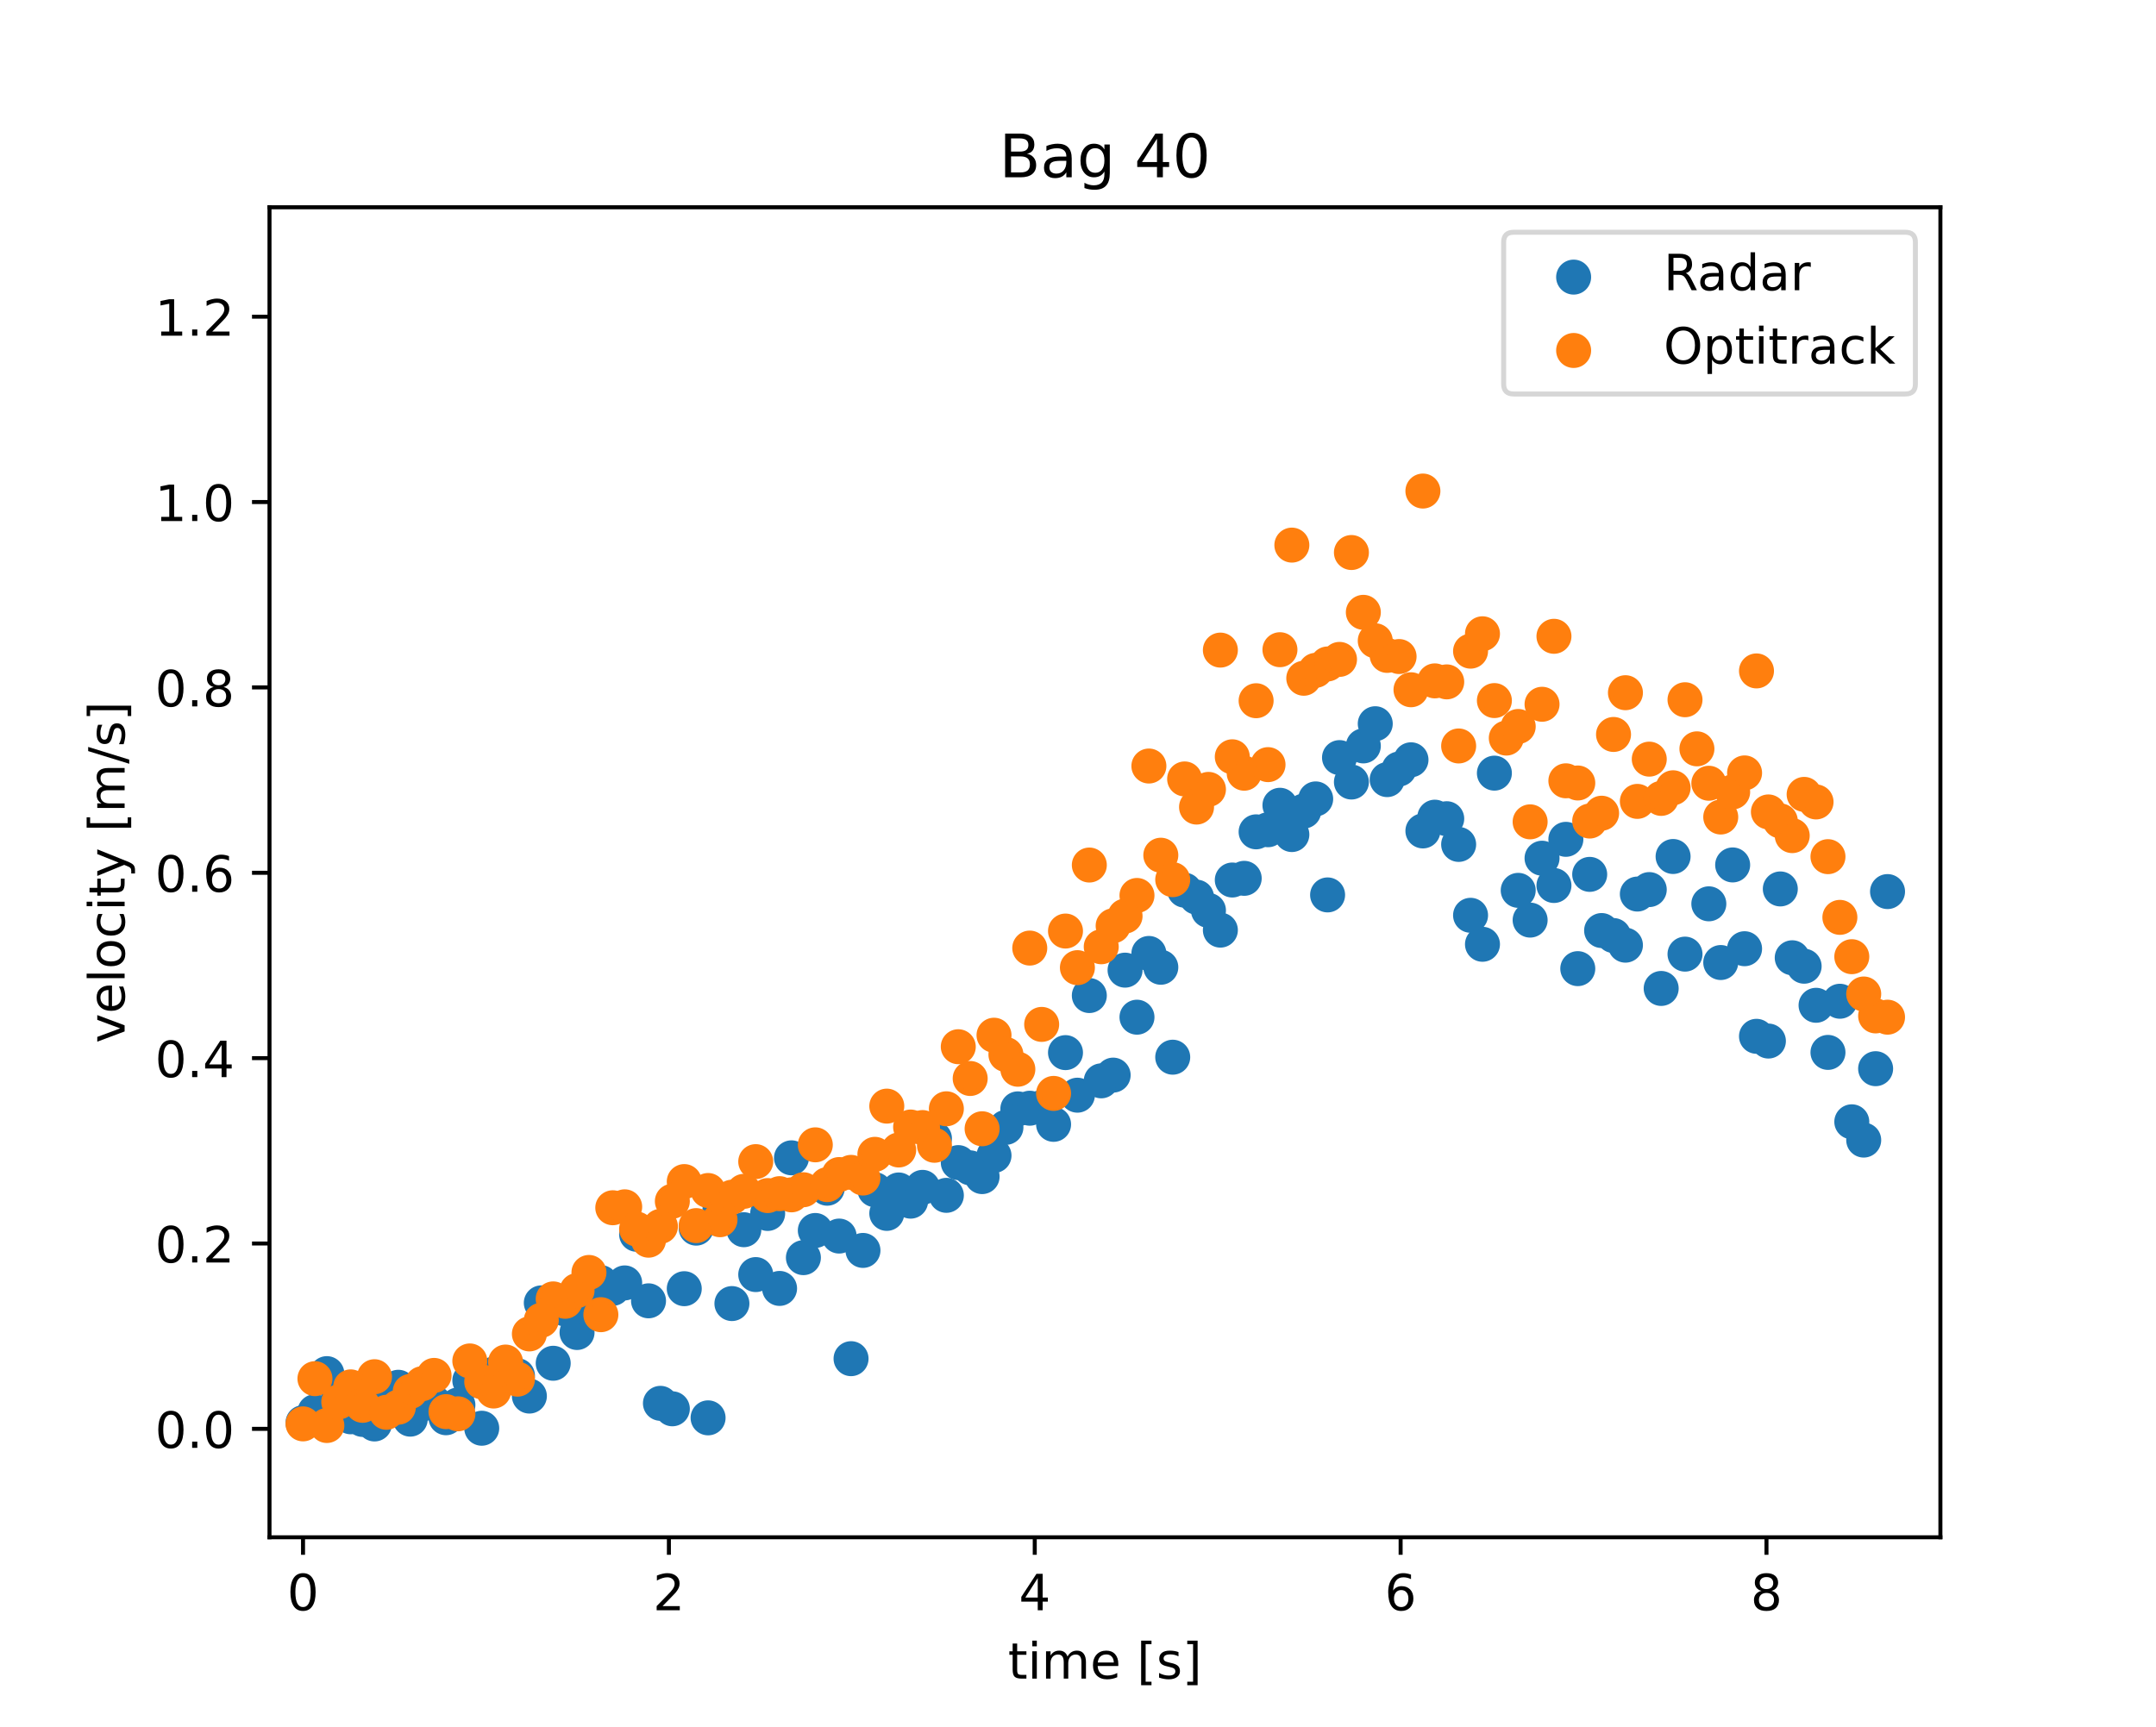 <?xml version="1.0" encoding="utf-8" standalone="no"?>
<!DOCTYPE svg PUBLIC "-//W3C//DTD SVG 1.1//EN"
  "http://www.w3.org/Graphics/SVG/1.1/DTD/svg11.dtd">
<!-- Created with matplotlib (https://matplotlib.org/) -->
<svg height="345.6pt" version="1.1" viewBox="0 0 431.28 345.6" width="431.28pt" xmlns="http://www.w3.org/2000/svg" xmlns:xlink="http://www.w3.org/1999/xlink">
 <defs>
  <style type="text/css">
*{stroke-linecap:butt;stroke-linejoin:round;}
  </style>
 </defs>
 <g id="figure_1">
  <g id="patch_1">
   <path d="M 0 345.6 
L 431.28 345.6 
L 431.28 0 
L 0 0 
z
" style="fill:#ffffff;"/>
  </g>
  <g id="axes_1">
   <g id="patch_2">
    <path d="M 53.91 307.584 
L 388.152 307.584 
L 388.152 41.472 
L 53.91 41.472 
z
" style="fill:#ffffff;"/>
   </g>
   <g id="PathCollection_1">
    <defs>
     <path d="M 0 3 
C 0.796 3 1.559 2.684 2.121 2.121 
C 2.684 1.559 3 0.796 3 0 
C 3 -0.796 2.684 -1.559 2.121 -2.121 
C 1.559 -2.684 0.796 -3 0 -3 
C -0.796 -3 -1.559 -2.684 -2.121 -2.121 
C -2.684 -1.559 -3 -0.796 -3 0 
C -3 0.796 -2.684 1.559 -2.121 2.121 
C -1.559 2.684 -0.796 3 0 3 
z
" id="m599e11975b" style="stroke:#1f77b4;"/>
    </defs>
    <g clip-path="url(#p1e0f583e66)">
     <use style="fill:#1f77b4;stroke:#1f77b4;" x="60.617" xlink:href="#m599e11975b" y="284.652"/>
     <use style="fill:#1f77b4;stroke:#1f77b4;" x="63" xlink:href="#m599e11975b" y="282.464"/>
     <use style="fill:#1f77b4;stroke:#1f77b4;" x="65.383" xlink:href="#m599e11975b" y="274.838"/>
     <use style="fill:#1f77b4;stroke:#1f77b4;" x="67.766" xlink:href="#m599e11975b" y="279.168"/>
     <use style="fill:#1f77b4;stroke:#1f77b4;" x="70.149" xlink:href="#m599e11975b" y="283.475"/>
     <use style="fill:#1f77b4;stroke:#1f77b4;" x="72.533" xlink:href="#m599e11975b" y="284.004"/>
     <use style="fill:#1f77b4;stroke:#1f77b4;" x="74.916" xlink:href="#m599e11975b" y="284.91"/>
     <use style="fill:#1f77b4;stroke:#1f77b4;" x="77.299" xlink:href="#m599e11975b" y="278.427"/>
     <use style="fill:#1f77b4;stroke:#1f77b4;" x="79.682" xlink:href="#m599e11975b" y="277.568"/>
     <use style="fill:#1f77b4;stroke:#1f77b4;" x="82.065" xlink:href="#m599e11975b" y="283.946"/>
     <use style="fill:#1f77b4;stroke:#1f77b4;" x="84.448" xlink:href="#m599e11975b" y="280.943"/>
     <use style="fill:#1f77b4;stroke:#1f77b4;" x="86.832" xlink:href="#m599e11975b" y="280.652"/>
     <use style="fill:#1f77b4;stroke:#1f77b4;" x="89.215" xlink:href="#m599e11975b" y="283.666"/>
     <use style="fill:#1f77b4;stroke:#1f77b4;" x="91.598" xlink:href="#m599e11975b" y="281.114"/>
     <use style="fill:#1f77b4;stroke:#1f77b4;" x="93.981" xlink:href="#m599e11975b" y="276.207"/>
     <use style="fill:#1f77b4;stroke:#1f77b4;" x="96.364" xlink:href="#m599e11975b" y="285.765"/>
     <use style="fill:#1f77b4;stroke:#1f77b4;" x="98.747" xlink:href="#m599e11975b" y="274.949"/>
     <use style="fill:#1f77b4;stroke:#1f77b4;" x="101.131" xlink:href="#m599e11975b" y="273.081"/>
     <use style="fill:#1f77b4;stroke:#1f77b4;" x="103.514" xlink:href="#m599e11975b" y="275.252"/>
     <use style="fill:#1f77b4;stroke:#1f77b4;" x="105.897" xlink:href="#m599e11975b" y="279.329"/>
     <use style="fill:#1f77b4;stroke:#1f77b4;" x="108.28" xlink:href="#m599e11975b" y="260.683"/>
     <use style="fill:#1f77b4;stroke:#1f77b4;" x="110.663" xlink:href="#m599e11975b" y="272.764"/>
     <use style="fill:#1f77b4;stroke:#1f77b4;" x="113.046" xlink:href="#m599e11975b" y="261.899"/>
     <use style="fill:#1f77b4;stroke:#1f77b4;" x="115.43" xlink:href="#m599e11975b" y="266.611"/>
     <use style="fill:#1f77b4;stroke:#1f77b4;" x="117.813" xlink:href="#m599e11975b" y="261.901"/>
     <use style="fill:#1f77b4;stroke:#1f77b4;" x="120.196" xlink:href="#m599e11975b" y="256.629"/>
     <use style="fill:#1f77b4;stroke:#1f77b4;" x="122.579" xlink:href="#m599e11975b" y="257.782"/>
     <use style="fill:#1f77b4;stroke:#1f77b4;" x="124.962" xlink:href="#m599e11975b" y="256.687"/>
     <use style="fill:#1f77b4;stroke:#1f77b4;" x="127.345" xlink:href="#m599e11975b" y="246.959"/>
     <use style="fill:#1f77b4;stroke:#1f77b4;" x="129.728" xlink:href="#m599e11975b" y="260.271"/>
     <use style="fill:#1f77b4;stroke:#1f77b4;" x="132.112" xlink:href="#m599e11975b" y="280.782"/>
     <use style="fill:#1f77b4;stroke:#1f77b4;" x="134.495" xlink:href="#m599e11975b" y="281.876"/>
     <use style="fill:#1f77b4;stroke:#1f77b4;" x="136.878" xlink:href="#m599e11975b" y="257.845"/>
     <use style="fill:#1f77b4;stroke:#1f77b4;" x="139.261" xlink:href="#m599e11975b" y="245.728"/>
     <use style="fill:#1f77b4;stroke:#1f77b4;" x="141.644" xlink:href="#m599e11975b" y="283.686"/>
     <use style="fill:#1f77b4;stroke:#1f77b4;" x="144.027" xlink:href="#m599e11975b" y="241.917"/>
     <use style="fill:#1f77b4;stroke:#1f77b4;" x="146.411" xlink:href="#m599e11975b" y="260.821"/>
     <use style="fill:#1f77b4;stroke:#1f77b4;" x="148.794" xlink:href="#m599e11975b" y="246.043"/>
     <use style="fill:#1f77b4;stroke:#1f77b4;" x="151.177" xlink:href="#m599e11975b" y="255.021"/>
     <use style="fill:#1f77b4;stroke:#1f77b4;" x="153.56" xlink:href="#m599e11975b" y="242.791"/>
     <use style="fill:#1f77b4;stroke:#1f77b4;" x="155.943" xlink:href="#m599e11975b" y="257.791"/>
     <use style="fill:#1f77b4;stroke:#1f77b4;" x="158.326" xlink:href="#m599e11975b" y="231.66"/>
     <use style="fill:#1f77b4;stroke:#1f77b4;" x="160.71" xlink:href="#m599e11975b" y="251.633"/>
     <use style="fill:#1f77b4;stroke:#1f77b4;" x="163.093" xlink:href="#m599e11975b" y="246.196"/>
     <use style="fill:#1f77b4;stroke:#1f77b4;" x="165.476" xlink:href="#m599e11975b" y="237.741"/>
     <use style="fill:#1f77b4;stroke:#1f77b4;" x="167.859" xlink:href="#m599e11975b" y="247.315"/>
     <use style="fill:#1f77b4;stroke:#1f77b4;" x="170.242" xlink:href="#m599e11975b" y="271.847"/>
     <use style="fill:#1f77b4;stroke:#1f77b4;" x="172.625" xlink:href="#m599e11975b" y="250.187"/>
     <use style="fill:#1f77b4;stroke:#1f77b4;" x="175.009" xlink:href="#m599e11975b" y="238.039"/>
     <use style="fill:#1f77b4;stroke:#1f77b4;" x="177.392" xlink:href="#m599e11975b" y="242.778"/>
     <use style="fill:#1f77b4;stroke:#1f77b4;" x="179.775" xlink:href="#m599e11975b" y="238.091"/>
     <use style="fill:#1f77b4;stroke:#1f77b4;" x="182.158" xlink:href="#m599e11975b" y="240.33"/>
     <use style="fill:#1f77b4;stroke:#1f77b4;" x="184.541" xlink:href="#m599e11975b" y="237.57"/>
     <use style="fill:#1f77b4;stroke:#1f77b4;" x="186.924" xlink:href="#m599e11975b" y="227.791"/>
     <use style="fill:#1f77b4;stroke:#1f77b4;" x="189.308" xlink:href="#m599e11975b" y="239.167"/>
     <use style="fill:#1f77b4;stroke:#1f77b4;" x="191.691" xlink:href="#m599e11975b" y="232.617"/>
     <use style="fill:#1f77b4;stroke:#1f77b4;" x="194.074" xlink:href="#m599e11975b" y="233.666"/>
     <use style="fill:#1f77b4;stroke:#1f77b4;" x="196.457" xlink:href="#m599e11975b" y="235.417"/>
     <use style="fill:#1f77b4;stroke:#1f77b4;" x="198.84" xlink:href="#m599e11975b" y="231.2"/>
     <use style="fill:#1f77b4;stroke:#1f77b4;" x="201.223" xlink:href="#m599e11975b" y="225.563"/>
     <use style="fill:#1f77b4;stroke:#1f77b4;" x="203.607" xlink:href="#m599e11975b" y="221.863"/>
     <use style="fill:#1f77b4;stroke:#1f77b4;" x="205.99" xlink:href="#m599e11975b" y="221.735"/>
     <use style="fill:#1f77b4;stroke:#1f77b4;" x="208.373" xlink:href="#m599e11975b" y="221.598"/>
     <use style="fill:#1f77b4;stroke:#1f77b4;" x="210.756" xlink:href="#m599e11975b" y="224.961"/>
     <use style="fill:#1f77b4;stroke:#1f77b4;" x="213.139" xlink:href="#m599e11975b" y="210.61"/>
     <use style="fill:#1f77b4;stroke:#1f77b4;" x="215.522" xlink:href="#m599e11975b" y="219.128"/>
     <use style="fill:#1f77b4;stroke:#1f77b4;" x="217.906" xlink:href="#m599e11975b" y="199.192"/>
     <use style="fill:#1f77b4;stroke:#1f77b4;" x="220.289" xlink:href="#m599e11975b" y="216.258"/>
     <use style="fill:#1f77b4;stroke:#1f77b4;" x="222.672" xlink:href="#m599e11975b" y="215.111"/>
     <use style="fill:#1f77b4;stroke:#1f77b4;" x="225.055" xlink:href="#m599e11975b" y="194.109"/>
     <use style="fill:#1f77b4;stroke:#1f77b4;" x="227.438" xlink:href="#m599e11975b" y="203.522"/>
     <use style="fill:#1f77b4;stroke:#1f77b4;" x="229.821" xlink:href="#m599e11975b" y="190.768"/>
     <use style="fill:#1f77b4;stroke:#1f77b4;" x="232.205" xlink:href="#m599e11975b" y="193.532"/>
     <use style="fill:#1f77b4;stroke:#1f77b4;" x="234.588" xlink:href="#m599e11975b" y="211.526"/>
     <use style="fill:#1f77b4;stroke:#1f77b4;" x="236.971" xlink:href="#m599e11975b" y="178.113"/>
     <use style="fill:#1f77b4;stroke:#1f77b4;" x="239.354" xlink:href="#m599e11975b" y="179.503"/>
     <use style="fill:#1f77b4;stroke:#1f77b4;" x="241.737" xlink:href="#m599e11975b" y="182.16"/>
     <use style="fill:#1f77b4;stroke:#1f77b4;" x="244.12" xlink:href="#m599e11975b" y="186.102"/>
     <use style="fill:#1f77b4;stroke:#1f77b4;" x="246.504" xlink:href="#m599e11975b" y="176.075"/>
     <use style="fill:#1f77b4;stroke:#1f77b4;" x="248.887" xlink:href="#m599e11975b" y="175.739"/>
     <use style="fill:#1f77b4;stroke:#1f77b4;" x="251.27" xlink:href="#m599e11975b" y="166.435"/>
     <use style="fill:#1f77b4;stroke:#1f77b4;" x="253.653" xlink:href="#m599e11975b" y="166.016"/>
     <use style="fill:#1f77b4;stroke:#1f77b4;" x="256.036" xlink:href="#m599e11975b" y="161.12"/>
     <use style="fill:#1f77b4;stroke:#1f77b4;" x="258.419" xlink:href="#m599e11975b" y="166.98"/>
     <use style="fill:#1f77b4;stroke:#1f77b4;" x="260.803" xlink:href="#m599e11975b" y="162.284"/>
     <use style="fill:#1f77b4;stroke:#1f77b4;" x="263.186" xlink:href="#m599e11975b" y="159.847"/>
     <use style="fill:#1f77b4;stroke:#1f77b4;" x="265.569" xlink:href="#m599e11975b" y="179.057"/>
     <use style="fill:#1f77b4;stroke:#1f77b4;" x="267.952" xlink:href="#m599e11975b" y="151.583"/>
     <use style="fill:#1f77b4;stroke:#1f77b4;" x="270.335" xlink:href="#m599e11975b" y="156.47"/>
     <use style="fill:#1f77b4;stroke:#1f77b4;" x="272.718" xlink:href="#m599e11975b" y="149.243"/>
     <use style="fill:#1f77b4;stroke:#1f77b4;" x="275.102" xlink:href="#m599e11975b" y="144.804"/>
     <use style="fill:#1f77b4;stroke:#1f77b4;" x="277.485" xlink:href="#m599e11975b" y="155.987"/>
     <use style="fill:#1f77b4;stroke:#1f77b4;" x="279.868" xlink:href="#m599e11975b" y="153.865"/>
     <use style="fill:#1f77b4;stroke:#1f77b4;" x="282.251" xlink:href="#m599e11975b" y="152.02"/>
     <use style="fill:#1f77b4;stroke:#1f77b4;" x="284.634" xlink:href="#m599e11975b" y="166.255"/>
     <use style="fill:#1f77b4;stroke:#1f77b4;" x="287.017" xlink:href="#m599e11975b" y="163.503"/>
     <use style="fill:#1f77b4;stroke:#1f77b4;" x="289.4" xlink:href="#m599e11975b" y="163.81"/>
     <use style="fill:#1f77b4;stroke:#1f77b4;" x="291.784" xlink:href="#m599e11975b" y="168.953"/>
     <use style="fill:#1f77b4;stroke:#1f77b4;" x="294.167" xlink:href="#m599e11975b" y="183.134"/>
     <use style="fill:#1f77b4;stroke:#1f77b4;" x="296.55" xlink:href="#m599e11975b" y="188.934"/>
     <use style="fill:#1f77b4;stroke:#1f77b4;" x="298.933" xlink:href="#m599e11975b" y="154.691"/>
     <use style="fill:#1f77b4;stroke:#1f77b4;" x="299.167" xlink:href="#m599e11975b" y="-1"/>
     <use style="fill:#1f77b4;stroke:#1f77b4;" x="303.434" xlink:href="#m599e11975b" y="-1"/>
     <use style="fill:#1f77b4;stroke:#1f77b4;" x="303.699" xlink:href="#m599e11975b" y="178.144"/>
     <use style="fill:#1f77b4;stroke:#1f77b4;" x="306.083" xlink:href="#m599e11975b" y="184.096"/>
     <use style="fill:#1f77b4;stroke:#1f77b4;" x="308.466" xlink:href="#m599e11975b" y="171.713"/>
     <use style="fill:#1f77b4;stroke:#1f77b4;" x="310.849" xlink:href="#m599e11975b" y="177.172"/>
     <use style="fill:#1f77b4;stroke:#1f77b4;" x="313.232" xlink:href="#m599e11975b" y="167.935"/>
     <use style="fill:#1f77b4;stroke:#1f77b4;" x="315.615" xlink:href="#m599e11975b" y="193.808"/>
     <use style="fill:#1f77b4;stroke:#1f77b4;" x="317.998" xlink:href="#m599e11975b" y="174.946"/>
     <use style="fill:#1f77b4;stroke:#1f77b4;" x="320.382" xlink:href="#m599e11975b" y="186.184"/>
     <use style="fill:#1f77b4;stroke:#1f77b4;" x="322.765" xlink:href="#m599e11975b" y="187.185"/>
     <use style="fill:#1f77b4;stroke:#1f77b4;" x="325.148" xlink:href="#m599e11975b" y="189.11"/>
     <use style="fill:#1f77b4;stroke:#1f77b4;" x="327.531" xlink:href="#m599e11975b" y="178.885"/>
     <use style="fill:#1f77b4;stroke:#1f77b4;" x="329.914" xlink:href="#m599e11975b" y="177.989"/>
     <use style="fill:#1f77b4;stroke:#1f77b4;" x="332.297" xlink:href="#m599e11975b" y="197.771"/>
     <use style="fill:#1f77b4;stroke:#1f77b4;" x="334.681" xlink:href="#m599e11975b" y="171.37"/>
     <use style="fill:#1f77b4;stroke:#1f77b4;" x="337.064" xlink:href="#m599e11975b" y="190.904"/>
     <use style="fill:#1f77b4;stroke:#1f77b4;" x="337.345" xlink:href="#m599e11975b" y="-1"/>
     <use style="fill:#1f77b4;stroke:#1f77b4;" x="341.562" xlink:href="#m599e11975b" y="-1"/>
     <use style="fill:#1f77b4;stroke:#1f77b4;" x="341.83" xlink:href="#m599e11975b" y="180.838"/>
     <use style="fill:#1f77b4;stroke:#1f77b4;" x="344.213" xlink:href="#m599e11975b" y="192.585"/>
     <use style="fill:#1f77b4;stroke:#1f77b4;" x="346.596" xlink:href="#m599e11975b" y="173.058"/>
     <use style="fill:#1f77b4;stroke:#1f77b4;" x="348.98" xlink:href="#m599e11975b" y="189.822"/>
     <use style="fill:#1f77b4;stroke:#1f77b4;" x="351.363" xlink:href="#m599e11975b" y="207.348"/>
     <use style="fill:#1f77b4;stroke:#1f77b4;" x="353.746" xlink:href="#m599e11975b" y="208.296"/>
     <use style="fill:#1f77b4;stroke:#1f77b4;" x="356.129" xlink:href="#m599e11975b" y="177.86"/>
     <use style="fill:#1f77b4;stroke:#1f77b4;" x="358.512" xlink:href="#m599e11975b" y="191.632"/>
     <use style="fill:#1f77b4;stroke:#1f77b4;" x="360.895" xlink:href="#m599e11975b" y="193.322"/>
     <use style="fill:#1f77b4;stroke:#1f77b4;" x="363.279" xlink:href="#m599e11975b" y="201.14"/>
     <use style="fill:#1f77b4;stroke:#1f77b4;" x="365.662" xlink:href="#m599e11975b" y="210.567"/>
     <use style="fill:#1f77b4;stroke:#1f77b4;" x="368.045" xlink:href="#m599e11975b" y="200.332"/>
     <use style="fill:#1f77b4;stroke:#1f77b4;" x="370.428" xlink:href="#m599e11975b" y="224.452"/>
     <use style="fill:#1f77b4;stroke:#1f77b4;" x="372.811" xlink:href="#m599e11975b" y="228.111"/>
     <use style="fill:#1f77b4;stroke:#1f77b4;" x="375.194" xlink:href="#m599e11975b" y="213.826"/>
     <use style="fill:#1f77b4;stroke:#1f77b4;" x="377.578" xlink:href="#m599e11975b" y="178.389"/>
    </g>
   </g>
   <g id="PathCollection_2">
    <defs>
     <path d="M 0 3 
C 0.796 3 1.559 2.684 2.121 2.121 
C 2.684 1.559 3 0.796 3 0 
C 3 -0.796 2.684 -1.559 2.121 -2.121 
C 1.559 -2.684 0.796 -3 0 -3 
C -0.796 -3 -1.559 -2.684 -2.121 -2.121 
C -2.684 -1.559 -3 -0.796 -3 0 
C -3 0.796 -2.684 1.559 -2.121 2.121 
C -1.559 2.684 -0.796 3 0 3 
z
" id="m2498718317" style="stroke:#ff7f0e;"/>
    </defs>
    <g clip-path="url(#p1e0f583e66)">
     <use style="fill:#ff7f0e;stroke:#ff7f0e;" x="60.617" xlink:href="#m2498718317" y="284.893"/>
     <use style="fill:#ff7f0e;stroke:#ff7f0e;" x="63" xlink:href="#m2498718317" y="275.845"/>
     <use style="fill:#ff7f0e;stroke:#ff7f0e;" x="65.383" xlink:href="#m2498718317" y="285.22"/>
     <use style="fill:#ff7f0e;stroke:#ff7f0e;" x="67.766" xlink:href="#m2498718317" y="280.499"/>
     <use style="fill:#ff7f0e;stroke:#ff7f0e;" x="70.149" xlink:href="#m2498718317" y="277.489"/>
     <use style="fill:#ff7f0e;stroke:#ff7f0e;" x="72.533" xlink:href="#m2498718317" y="281.178"/>
     <use style="fill:#ff7f0e;stroke:#ff7f0e;" x="74.916" xlink:href="#m2498718317" y="275.455"/>
     <use style="fill:#ff7f0e;stroke:#ff7f0e;" x="77.299" xlink:href="#m2498718317" y="282.573"/>
     <use style="fill:#ff7f0e;stroke:#ff7f0e;" x="79.682" xlink:href="#m2498718317" y="281.549"/>
     <use style="fill:#ff7f0e;stroke:#ff7f0e;" x="82.065" xlink:href="#m2498718317" y="278.403"/>
     <use style="fill:#ff7f0e;stroke:#ff7f0e;" x="84.448" xlink:href="#m2498718317" y="276.854"/>
     <use style="fill:#ff7f0e;stroke:#ff7f0e;" x="86.832" xlink:href="#m2498718317" y="275.193"/>
     <use style="fill:#ff7f0e;stroke:#ff7f0e;" x="89.215" xlink:href="#m2498718317" y="282.444"/>
     <use style="fill:#ff7f0e;stroke:#ff7f0e;" x="91.598" xlink:href="#m2498718317" y="282.88"/>
     <use style="fill:#ff7f0e;stroke:#ff7f0e;" x="93.981" xlink:href="#m2498718317" y="272.299"/>
     <use style="fill:#ff7f0e;stroke:#ff7f0e;" x="96.364" xlink:href="#m2498718317" y="276.47"/>
     <use style="fill:#ff7f0e;stroke:#ff7f0e;" x="98.747" xlink:href="#m2498718317" y="278.32"/>
     <use style="fill:#ff7f0e;stroke:#ff7f0e;" x="101.131" xlink:href="#m2498718317" y="272.523"/>
     <use style="fill:#ff7f0e;stroke:#ff7f0e;" x="103.514" xlink:href="#m2498718317" y="275.946"/>
     <use style="fill:#ff7f0e;stroke:#ff7f0e;" x="105.897" xlink:href="#m2498718317" y="266.893"/>
     <use style="fill:#ff7f0e;stroke:#ff7f0e;" x="108.28" xlink:href="#m2498718317" y="264.159"/>
     <use style="fill:#ff7f0e;stroke:#ff7f0e;" x="110.663" xlink:href="#m2498718317" y="259.887"/>
     <use style="fill:#ff7f0e;stroke:#ff7f0e;" x="113.046" xlink:href="#m2498718317" y="260.359"/>
     <use style="fill:#ff7f0e;stroke:#ff7f0e;" x="115.43" xlink:href="#m2498718317" y="258.217"/>
     <use style="fill:#ff7f0e;stroke:#ff7f0e;" x="117.813" xlink:href="#m2498718317" y="254.594"/>
     <use style="fill:#ff7f0e;stroke:#ff7f0e;" x="120.196" xlink:href="#m2498718317" y="263.047"/>
     <use style="fill:#ff7f0e;stroke:#ff7f0e;" x="122.579" xlink:href="#m2498718317" y="241.649"/>
     <use style="fill:#ff7f0e;stroke:#ff7f0e;" x="124.962" xlink:href="#m2498718317" y="241.463"/>
     <use style="fill:#ff7f0e;stroke:#ff7f0e;" x="127.345" xlink:href="#m2498718317" y="245.911"/>
     <use style="fill:#ff7f0e;stroke:#ff7f0e;" x="129.728" xlink:href="#m2498718317" y="248.14"/>
     <use style="fill:#ff7f0e;stroke:#ff7f0e;" x="132.112" xlink:href="#m2498718317" y="245.377"/>
     <use style="fill:#ff7f0e;stroke:#ff7f0e;" x="134.495" xlink:href="#m2498718317" y="240.35"/>
     <use style="fill:#ff7f0e;stroke:#ff7f0e;" x="136.878" xlink:href="#m2498718317" y="236.412"/>
     <use style="fill:#ff7f0e;stroke:#ff7f0e;" x="139.261" xlink:href="#m2498718317" y="245.222"/>
     <use style="fill:#ff7f0e;stroke:#ff7f0e;" x="141.644" xlink:href="#m2498718317" y="238.198"/>
     <use style="fill:#ff7f0e;stroke:#ff7f0e;" x="144.027" xlink:href="#m2498718317" y="244.044"/>
     <use style="fill:#ff7f0e;stroke:#ff7f0e;" x="146.411" xlink:href="#m2498718317" y="239.538"/>
     <use style="fill:#ff7f0e;stroke:#ff7f0e;" x="148.794" xlink:href="#m2498718317" y="238.367"/>
     <use style="fill:#ff7f0e;stroke:#ff7f0e;" x="151.177" xlink:href="#m2498718317" y="232.422"/>
     <use style="fill:#ff7f0e;stroke:#ff7f0e;" x="153.56" xlink:href="#m2498718317" y="239.212"/>
     <use style="fill:#ff7f0e;stroke:#ff7f0e;" x="155.943" xlink:href="#m2498718317" y="238.828"/>
     <use style="fill:#ff7f0e;stroke:#ff7f0e;" x="158.326" xlink:href="#m2498718317" y="239.067"/>
     <use style="fill:#ff7f0e;stroke:#ff7f0e;" x="160.71" xlink:href="#m2498718317" y="238.047"/>
     <use style="fill:#ff7f0e;stroke:#ff7f0e;" x="163.093" xlink:href="#m2498718317" y="229.06"/>
     <use style="fill:#ff7f0e;stroke:#ff7f0e;" x="165.476" xlink:href="#m2498718317" y="237.02"/>
     <use style="fill:#ff7f0e;stroke:#ff7f0e;" x="167.859" xlink:href="#m2498718317" y="235.005"/>
     <use style="fill:#ff7f0e;stroke:#ff7f0e;" x="170.242" xlink:href="#m2498718317" y="234.57"/>
     <use style="fill:#ff7f0e;stroke:#ff7f0e;" x="172.625" xlink:href="#m2498718317" y="235.703"/>
     <use style="fill:#ff7f0e;stroke:#ff7f0e;" x="175.009" xlink:href="#m2498718317" y="230.962"/>
     <use style="fill:#ff7f0e;stroke:#ff7f0e;" x="177.392" xlink:href="#m2498718317" y="221.316"/>
     <use style="fill:#ff7f0e;stroke:#ff7f0e;" x="179.775" xlink:href="#m2498718317" y="230.092"/>
     <use style="fill:#ff7f0e;stroke:#ff7f0e;" x="182.158" xlink:href="#m2498718317" y="225.499"/>
     <use style="fill:#ff7f0e;stroke:#ff7f0e;" x="184.541" xlink:href="#m2498718317" y="225.604"/>
     <use style="fill:#ff7f0e;stroke:#ff7f0e;" x="186.924" xlink:href="#m2498718317" y="229.149"/>
     <use style="fill:#ff7f0e;stroke:#ff7f0e;" x="189.308" xlink:href="#m2498718317" y="221.848"/>
     <use style="fill:#ff7f0e;stroke:#ff7f0e;" x="191.691" xlink:href="#m2498718317" y="209.432"/>
     <use style="fill:#ff7f0e;stroke:#ff7f0e;" x="194.074" xlink:href="#m2498718317" y="215.786"/>
     <use style="fill:#ff7f0e;stroke:#ff7f0e;" x="196.457" xlink:href="#m2498718317" y="225.845"/>
     <use style="fill:#ff7f0e;stroke:#ff7f0e;" x="198.84" xlink:href="#m2498718317" y="207.126"/>
     <use style="fill:#ff7f0e;stroke:#ff7f0e;" x="201.223" xlink:href="#m2498718317" y="210.997"/>
     <use style="fill:#ff7f0e;stroke:#ff7f0e;" x="203.607" xlink:href="#m2498718317" y="213.937"/>
     <use style="fill:#ff7f0e;stroke:#ff7f0e;" x="205.99" xlink:href="#m2498718317" y="189.694"/>
     <use style="fill:#ff7f0e;stroke:#ff7f0e;" x="208.373" xlink:href="#m2498718317" y="204.964"/>
     <use style="fill:#ff7f0e;stroke:#ff7f0e;" x="210.756" xlink:href="#m2498718317" y="218.771"/>
     <use style="fill:#ff7f0e;stroke:#ff7f0e;" x="213.139" xlink:href="#m2498718317" y="186.287"/>
     <use style="fill:#ff7f0e;stroke:#ff7f0e;" x="215.522" xlink:href="#m2498718317" y="193.61"/>
     <use style="fill:#ff7f0e;stroke:#ff7f0e;" x="217.906" xlink:href="#m2498718317" y="173.078"/>
     <use style="fill:#ff7f0e;stroke:#ff7f0e;" x="220.289" xlink:href="#m2498718317" y="189.43"/>
     <use style="fill:#ff7f0e;stroke:#ff7f0e;" x="222.672" xlink:href="#m2498718317" y="185.237"/>
     <use style="fill:#ff7f0e;stroke:#ff7f0e;" x="225.055" xlink:href="#m2498718317" y="183.292"/>
     <use style="fill:#ff7f0e;stroke:#ff7f0e;" x="227.438" xlink:href="#m2498718317" y="179.165"/>
     <use style="fill:#ff7f0e;stroke:#ff7f0e;" x="229.821" xlink:href="#m2498718317" y="153.268"/>
     <use style="fill:#ff7f0e;stroke:#ff7f0e;" x="232.205" xlink:href="#m2498718317" y="171.113"/>
     <use style="fill:#ff7f0e;stroke:#ff7f0e;" x="234.588" xlink:href="#m2498718317" y="176"/>
     <use style="fill:#ff7f0e;stroke:#ff7f0e;" x="236.971" xlink:href="#m2498718317" y="155.853"/>
     <use style="fill:#ff7f0e;stroke:#ff7f0e;" x="239.354" xlink:href="#m2498718317" y="161.481"/>
     <use style="fill:#ff7f0e;stroke:#ff7f0e;" x="241.737" xlink:href="#m2498718317" y="157.943"/>
     <use style="fill:#ff7f0e;stroke:#ff7f0e;" x="244.12" xlink:href="#m2498718317" y="130.074"/>
     <use style="fill:#ff7f0e;stroke:#ff7f0e;" x="246.504" xlink:href="#m2498718317" y="151.419"/>
     <use style="fill:#ff7f0e;stroke:#ff7f0e;" x="248.887" xlink:href="#m2498718317" y="154.706"/>
     <use style="fill:#ff7f0e;stroke:#ff7f0e;" x="251.27" xlink:href="#m2498718317" y="140.203"/>
     <use style="fill:#ff7f0e;stroke:#ff7f0e;" x="253.653" xlink:href="#m2498718317" y="152.989"/>
     <use style="fill:#ff7f0e;stroke:#ff7f0e;" x="256.036" xlink:href="#m2498718317" y="129.995"/>
     <use style="fill:#ff7f0e;stroke:#ff7f0e;" x="258.419" xlink:href="#m2498718317" y="109.066"/>
     <use style="fill:#ff7f0e;stroke:#ff7f0e;" x="260.803" xlink:href="#m2498718317" y="135.707"/>
     <use style="fill:#ff7f0e;stroke:#ff7f0e;" x="263.186" xlink:href="#m2498718317" y="134.123"/>
     <use style="fill:#ff7f0e;stroke:#ff7f0e;" x="265.569" xlink:href="#m2498718317" y="132.846"/>
     <use style="fill:#ff7f0e;stroke:#ff7f0e;" x="267.952" xlink:href="#m2498718317" y="131.933"/>
     <use style="fill:#ff7f0e;stroke:#ff7f0e;" x="270.335" xlink:href="#m2498718317" y="110.55"/>
     <use style="fill:#ff7f0e;stroke:#ff7f0e;" x="272.718" xlink:href="#m2498718317" y="122.515"/>
     <use style="fill:#ff7f0e;stroke:#ff7f0e;" x="275.102" xlink:href="#m2498718317" y="128.206"/>
     <use style="fill:#ff7f0e;stroke:#ff7f0e;" x="277.485" xlink:href="#m2498718317" y="131.134"/>
     <use style="fill:#ff7f0e;stroke:#ff7f0e;" x="279.868" xlink:href="#m2498718317" y="131.361"/>
     <use style="fill:#ff7f0e;stroke:#ff7f0e;" x="282.251" xlink:href="#m2498718317" y="138.007"/>
     <use style="fill:#ff7f0e;stroke:#ff7f0e;" x="284.634" xlink:href="#m2498718317" y="98.25"/>
     <use style="fill:#ff7f0e;stroke:#ff7f0e;" x="287.017" xlink:href="#m2498718317" y="136.231"/>
     <use style="fill:#ff7f0e;stroke:#ff7f0e;" x="289.4" xlink:href="#m2498718317" y="136.431"/>
     <use style="fill:#ff7f0e;stroke:#ff7f0e;" x="291.784" xlink:href="#m2498718317" y="149.254"/>
     <use style="fill:#ff7f0e;stroke:#ff7f0e;" x="294.167" xlink:href="#m2498718317" y="130.285"/>
     <use style="fill:#ff7f0e;stroke:#ff7f0e;" x="296.55" xlink:href="#m2498718317" y="126.808"/>
     <use style="fill:#ff7f0e;stroke:#ff7f0e;" x="298.933" xlink:href="#m2498718317" y="140.173"/>
     <use style="fill:#ff7f0e;stroke:#ff7f0e;" x="301.316" xlink:href="#m2498718317" y="147.677"/>
     <use style="fill:#ff7f0e;stroke:#ff7f0e;" x="303.699" xlink:href="#m2498718317" y="145.356"/>
     <use style="fill:#ff7f0e;stroke:#ff7f0e;" x="306.083" xlink:href="#m2498718317" y="164.436"/>
     <use style="fill:#ff7f0e;stroke:#ff7f0e;" x="308.466" xlink:href="#m2498718317" y="140.912"/>
     <use style="fill:#ff7f0e;stroke:#ff7f0e;" x="310.849" xlink:href="#m2498718317" y="127.312"/>
     <use style="fill:#ff7f0e;stroke:#ff7f0e;" x="313.232" xlink:href="#m2498718317" y="156.225"/>
     <use style="fill:#ff7f0e;stroke:#ff7f0e;" x="315.615" xlink:href="#m2498718317" y="156.661"/>
     <use style="fill:#ff7f0e;stroke:#ff7f0e;" x="317.998" xlink:href="#m2498718317" y="164.277"/>
     <use style="fill:#ff7f0e;stroke:#ff7f0e;" x="320.382" xlink:href="#m2498718317" y="162.709"/>
     <use style="fill:#ff7f0e;stroke:#ff7f0e;" x="322.765" xlink:href="#m2498718317" y="146.952"/>
     <use style="fill:#ff7f0e;stroke:#ff7f0e;" x="325.148" xlink:href="#m2498718317" y="138.598"/>
     <use style="fill:#ff7f0e;stroke:#ff7f0e;" x="327.531" xlink:href="#m2498718317" y="160.343"/>
     <use style="fill:#ff7f0e;stroke:#ff7f0e;" x="329.914" xlink:href="#m2498718317" y="151.89"/>
     <use style="fill:#ff7f0e;stroke:#ff7f0e;" x="332.297" xlink:href="#m2498718317" y="159.744"/>
     <use style="fill:#ff7f0e;stroke:#ff7f0e;" x="334.681" xlink:href="#m2498718317" y="157.62"/>
     <use style="fill:#ff7f0e;stroke:#ff7f0e;" x="337.064" xlink:href="#m2498718317" y="140.006"/>
     <use style="fill:#ff7f0e;stroke:#ff7f0e;" x="339.447" xlink:href="#m2498718317" y="149.83"/>
     <use style="fill:#ff7f0e;stroke:#ff7f0e;" x="341.83" xlink:href="#m2498718317" y="156.714"/>
     <use style="fill:#ff7f0e;stroke:#ff7f0e;" x="344.213" xlink:href="#m2498718317" y="163.471"/>
     <use style="fill:#ff7f0e;stroke:#ff7f0e;" x="346.596" xlink:href="#m2498718317" y="158.45"/>
     <use style="fill:#ff7f0e;stroke:#ff7f0e;" x="348.98" xlink:href="#m2498718317" y="154.647"/>
     <use style="fill:#ff7f0e;stroke:#ff7f0e;" x="351.363" xlink:href="#m2498718317" y="134.239"/>
     <use style="fill:#ff7f0e;stroke:#ff7f0e;" x="353.746" xlink:href="#m2498718317" y="162.453"/>
     <use style="fill:#ff7f0e;stroke:#ff7f0e;" x="356.129" xlink:href="#m2498718317" y="164.248"/>
     <use style="fill:#ff7f0e;stroke:#ff7f0e;" x="358.512" xlink:href="#m2498718317" y="167.193"/>
     <use style="fill:#ff7f0e;stroke:#ff7f0e;" x="360.895" xlink:href="#m2498718317" y="158.941"/>
     <use style="fill:#ff7f0e;stroke:#ff7f0e;" x="363.279" xlink:href="#m2498718317" y="160.453"/>
     <use style="fill:#ff7f0e;stroke:#ff7f0e;" x="365.662" xlink:href="#m2498718317" y="171.403"/>
     <use style="fill:#ff7f0e;stroke:#ff7f0e;" x="368.045" xlink:href="#m2498718317" y="183.549"/>
     <use style="fill:#ff7f0e;stroke:#ff7f0e;" x="370.428" xlink:href="#m2498718317" y="191.416"/>
     <use style="fill:#ff7f0e;stroke:#ff7f0e;" x="372.811" xlink:href="#m2498718317" y="198.88"/>
     <use style="fill:#ff7f0e;stroke:#ff7f0e;" x="375.194" xlink:href="#m2498718317" y="203.265"/>
     <use style="fill:#ff7f0e;stroke:#ff7f0e;" x="377.578" xlink:href="#m2498718317" y="203.52"/>
    </g>
   </g>
   <g id="matplotlib.axis_1">
    <g id="xtick_1">
     <g id="line2d_1">
      <defs>
       <path d="M 0 0 
L 0 3.5 
" id="mc9b78ed367" style="stroke:#000000;stroke-width:0.8;"/>
      </defs>
      <g>
       <use style="stroke:#000000;stroke-width:0.8;" x="60.617" xlink:href="#mc9b78ed367" y="307.584"/>
      </g>
     </g>
     <g id="text_1">
      <!-- 0 -->
      <defs>
       <path d="M 31.781 66.406 
Q 24.172 66.406 20.328 58.906 
Q 16.5 51.422 16.5 36.375 
Q 16.5 21.391 20.328 13.891 
Q 24.172 6.391 31.781 6.391 
Q 39.453 6.391 43.281 13.891 
Q 47.125 21.391 47.125 36.375 
Q 47.125 51.422 43.281 58.906 
Q 39.453 66.406 31.781 66.406 
z
M 31.781 74.219 
Q 44.047 74.219 50.516 64.516 
Q 56.984 54.828 56.984 36.375 
Q 56.984 17.969 50.516 8.266 
Q 44.047 -1.422 31.781 -1.422 
Q 19.531 -1.422 13.062 8.266 
Q 6.594 17.969 6.594 36.375 
Q 6.594 54.828 13.062 64.516 
Q 19.531 74.219 31.781 74.219 
z
" id="DejaVuSans-48"/>
      </defs>
      <g transform="translate(57.435 322.182)scale(0.1 -0.1)">
       <use xlink:href="#DejaVuSans-48"/>
      </g>
     </g>
    </g>
    <g id="xtick_2">
     <g id="line2d_2">
      <g>
       <use style="stroke:#000000;stroke-width:0.8;" x="133.803" xlink:href="#mc9b78ed367" y="307.584"/>
      </g>
     </g>
     <g id="text_2">
      <!-- 2 -->
      <defs>
       <path d="M 19.188 8.297 
L 53.609 8.297 
L 53.609 0 
L 7.328 0 
L 7.328 8.297 
Q 12.938 14.109 22.625 23.891 
Q 32.328 33.688 34.812 36.531 
Q 39.547 41.844 41.422 45.531 
Q 43.312 49.219 43.312 52.781 
Q 43.312 58.594 39.234 62.25 
Q 35.156 65.922 28.609 65.922 
Q 23.969 65.922 18.812 64.312 
Q 13.672 62.703 7.812 59.422 
L 7.812 69.391 
Q 13.766 71.781 18.938 73 
Q 24.125 74.219 28.422 74.219 
Q 39.75 74.219 46.484 68.547 
Q 53.219 62.891 53.219 53.422 
Q 53.219 48.922 51.531 44.891 
Q 49.859 40.875 45.406 35.406 
Q 44.188 33.984 37.641 27.219 
Q 31.109 20.453 19.188 8.297 
z
" id="DejaVuSans-50"/>
      </defs>
      <g transform="translate(130.622 322.182)scale(0.1 -0.1)">
       <use xlink:href="#DejaVuSans-50"/>
      </g>
     </g>
    </g>
    <g id="xtick_3">
     <g id="line2d_3">
      <g>
       <use style="stroke:#000000;stroke-width:0.8;" x="206.989" xlink:href="#mc9b78ed367" y="307.584"/>
      </g>
     </g>
     <g id="text_3">
      <!-- 4 -->
      <defs>
       <path d="M 37.797 64.312 
L 12.891 25.391 
L 37.797 25.391 
z
M 35.203 72.906 
L 47.609 72.906 
L 47.609 25.391 
L 58.016 25.391 
L 58.016 17.188 
L 47.609 17.188 
L 47.609 0 
L 37.797 0 
L 37.797 17.188 
L 4.891 17.188 
L 4.891 26.703 
z
" id="DejaVuSans-52"/>
      </defs>
      <g transform="translate(203.808 322.182)scale(0.1 -0.1)">
       <use xlink:href="#DejaVuSans-52"/>
      </g>
     </g>
    </g>
    <g id="xtick_4">
     <g id="line2d_4">
      <g>
       <use style="stroke:#000000;stroke-width:0.8;" x="280.176" xlink:href="#mc9b78ed367" y="307.584"/>
      </g>
     </g>
     <g id="text_4">
      <!-- 6 -->
      <defs>
       <path d="M 33.016 40.375 
Q 26.375 40.375 22.484 35.828 
Q 18.609 31.297 18.609 23.391 
Q 18.609 15.531 22.484 10.953 
Q 26.375 6.391 33.016 6.391 
Q 39.656 6.391 43.531 10.953 
Q 47.406 15.531 47.406 23.391 
Q 47.406 31.297 43.531 35.828 
Q 39.656 40.375 33.016 40.375 
z
M 52.594 71.297 
L 52.594 62.312 
Q 48.875 64.062 45.094 64.984 
Q 41.312 65.922 37.594 65.922 
Q 27.828 65.922 22.672 59.328 
Q 17.531 52.734 16.797 39.406 
Q 19.672 43.656 24.016 45.922 
Q 28.375 48.188 33.594 48.188 
Q 44.578 48.188 50.953 41.516 
Q 57.328 34.859 57.328 23.391 
Q 57.328 12.156 50.688 5.359 
Q 44.047 -1.422 33.016 -1.422 
Q 20.359 -1.422 13.672 8.266 
Q 6.984 17.969 6.984 36.375 
Q 6.984 53.656 15.188 63.938 
Q 23.391 74.219 37.203 74.219 
Q 40.922 74.219 44.703 73.484 
Q 48.484 72.75 52.594 71.297 
z
" id="DejaVuSans-54"/>
      </defs>
      <g transform="translate(276.994 322.182)scale(0.1 -0.1)">
       <use xlink:href="#DejaVuSans-54"/>
      </g>
     </g>
    </g>
    <g id="xtick_5">
     <g id="line2d_5">
      <g>
       <use style="stroke:#000000;stroke-width:0.8;" x="353.362" xlink:href="#mc9b78ed367" y="307.584"/>
      </g>
     </g>
     <g id="text_5">
      <!-- 8 -->
      <defs>
       <path d="M 31.781 34.625 
Q 24.75 34.625 20.719 30.859 
Q 16.703 27.094 16.703 20.516 
Q 16.703 13.922 20.719 10.156 
Q 24.75 6.391 31.781 6.391 
Q 38.812 6.391 42.859 10.172 
Q 46.922 13.969 46.922 20.516 
Q 46.922 27.094 42.891 30.859 
Q 38.875 34.625 31.781 34.625 
z
M 21.922 38.812 
Q 15.578 40.375 12.031 44.719 
Q 8.5 49.078 8.5 55.328 
Q 8.5 64.062 14.719 69.141 
Q 20.953 74.219 31.781 74.219 
Q 42.672 74.219 48.875 69.141 
Q 55.078 64.062 55.078 55.328 
Q 55.078 49.078 51.531 44.719 
Q 48 40.375 41.703 38.812 
Q 48.828 37.156 52.797 32.312 
Q 56.781 27.484 56.781 20.516 
Q 56.781 9.906 50.312 4.234 
Q 43.844 -1.422 31.781 -1.422 
Q 19.734 -1.422 13.25 4.234 
Q 6.781 9.906 6.781 20.516 
Q 6.781 27.484 10.781 32.312 
Q 14.797 37.156 21.922 38.812 
z
M 18.312 54.391 
Q 18.312 48.734 21.844 45.562 
Q 25.391 42.391 31.781 42.391 
Q 38.141 42.391 41.719 45.562 
Q 45.312 48.734 45.312 54.391 
Q 45.312 60.062 41.719 63.234 
Q 38.141 66.406 31.781 66.406 
Q 25.391 66.406 21.844 63.234 
Q 18.312 60.062 18.312 54.391 
z
" id="DejaVuSans-56"/>
      </defs>
      <g transform="translate(350.181 322.182)scale(0.1 -0.1)">
       <use xlink:href="#DejaVuSans-56"/>
      </g>
     </g>
    </g>
    <g id="text_6">
     <!-- time [s] -->
     <defs>
      <path d="M 18.312 70.219 
L 18.312 54.688 
L 36.812 54.688 
L 36.812 47.703 
L 18.312 47.703 
L 18.312 18.016 
Q 18.312 11.328 20.141 9.422 
Q 21.969 7.516 27.594 7.516 
L 36.812 7.516 
L 36.812 0 
L 27.594 0 
Q 17.188 0 13.234 3.875 
Q 9.281 7.766 9.281 18.016 
L 9.281 47.703 
L 2.688 47.703 
L 2.688 54.688 
L 9.281 54.688 
L 9.281 70.219 
z
" id="DejaVuSans-116"/>
      <path d="M 9.422 54.688 
L 18.406 54.688 
L 18.406 0 
L 9.422 0 
z
M 9.422 75.984 
L 18.406 75.984 
L 18.406 64.594 
L 9.422 64.594 
z
" id="DejaVuSans-105"/>
      <path d="M 52 44.188 
Q 55.375 50.25 60.062 53.125 
Q 64.75 56 71.094 56 
Q 79.641 56 84.281 50.016 
Q 88.922 44.047 88.922 33.016 
L 88.922 0 
L 79.891 0 
L 79.891 32.719 
Q 79.891 40.578 77.094 44.375 
Q 74.312 48.188 68.609 48.188 
Q 61.625 48.188 57.562 43.547 
Q 53.516 38.922 53.516 30.906 
L 53.516 0 
L 44.484 0 
L 44.484 32.719 
Q 44.484 40.625 41.703 44.406 
Q 38.922 48.188 33.109 48.188 
Q 26.219 48.188 22.156 43.531 
Q 18.109 38.875 18.109 30.906 
L 18.109 0 
L 9.078 0 
L 9.078 54.688 
L 18.109 54.688 
L 18.109 46.188 
Q 21.188 51.219 25.484 53.609 
Q 29.781 56 35.688 56 
Q 41.656 56 45.828 52.969 
Q 50 49.953 52 44.188 
z
" id="DejaVuSans-109"/>
      <path d="M 56.203 29.594 
L 56.203 25.203 
L 14.891 25.203 
Q 15.484 15.922 20.484 11.062 
Q 25.484 6.203 34.422 6.203 
Q 39.594 6.203 44.453 7.469 
Q 49.312 8.734 54.109 11.281 
L 54.109 2.781 
Q 49.266 0.734 44.188 -0.344 
Q 39.109 -1.422 33.891 -1.422 
Q 20.797 -1.422 13.156 6.188 
Q 5.516 13.812 5.516 26.812 
Q 5.516 40.234 12.766 48.109 
Q 20.016 56 32.328 56 
Q 43.359 56 49.781 48.891 
Q 56.203 41.797 56.203 29.594 
z
M 47.219 32.234 
Q 47.125 39.594 43.094 43.984 
Q 39.062 48.391 32.422 48.391 
Q 24.906 48.391 20.391 44.141 
Q 15.875 39.891 15.188 32.172 
z
" id="DejaVuSans-101"/>
      <path id="DejaVuSans-32"/>
      <path d="M 8.594 75.984 
L 29.297 75.984 
L 29.297 69 
L 17.578 69 
L 17.578 -6.203 
L 29.297 -6.203 
L 29.297 -13.188 
L 8.594 -13.188 
z
" id="DejaVuSans-91"/>
      <path d="M 44.281 53.078 
L 44.281 44.578 
Q 40.484 46.531 36.375 47.5 
Q 32.281 48.484 27.875 48.484 
Q 21.188 48.484 17.844 46.438 
Q 14.5 44.391 14.5 40.281 
Q 14.5 37.156 16.891 35.375 
Q 19.281 33.594 26.516 31.984 
L 29.594 31.297 
Q 39.156 29.25 43.188 25.516 
Q 47.219 21.781 47.219 15.094 
Q 47.219 7.469 41.188 3.016 
Q 35.156 -1.422 24.609 -1.422 
Q 20.219 -1.422 15.453 -0.562 
Q 10.688 0.297 5.422 2 
L 5.422 11.281 
Q 10.406 8.688 15.234 7.391 
Q 20.062 6.109 24.812 6.109 
Q 31.156 6.109 34.562 8.281 
Q 37.984 10.453 37.984 14.406 
Q 37.984 18.062 35.516 20.016 
Q 33.062 21.969 24.703 23.781 
L 21.578 24.516 
Q 13.234 26.266 9.516 29.906 
Q 5.812 33.547 5.812 39.891 
Q 5.812 47.609 11.281 51.797 
Q 16.75 56 26.812 56 
Q 31.781 56 36.172 55.266 
Q 40.578 54.547 44.281 53.078 
z
" id="DejaVuSans-115"/>
      <path d="M 30.422 75.984 
L 30.422 -13.188 
L 9.719 -13.188 
L 9.719 -6.203 
L 21.391 -6.203 
L 21.391 69 
L 9.719 69 
L 9.719 75.984 
z
" id="DejaVuSans-93"/>
     </defs>
     <g transform="translate(201.64 335.861)scale(0.1 -0.1)">
      <use xlink:href="#DejaVuSans-116"/>
      <use x="39.209" xlink:href="#DejaVuSans-105"/>
      <use x="66.992" xlink:href="#DejaVuSans-109"/>
      <use x="164.404" xlink:href="#DejaVuSans-101"/>
      <use x="225.928" xlink:href="#DejaVuSans-32"/>
      <use x="257.715" xlink:href="#DejaVuSans-91"/>
      <use x="296.729" xlink:href="#DejaVuSans-115"/>
      <use x="348.828" xlink:href="#DejaVuSans-93"/>
     </g>
    </g>
   </g>
   <g id="matplotlib.axis_2">
    <g id="ytick_1">
     <g id="line2d_6">
      <defs>
       <path d="M 0 0 
L -3.5 0 
" id="ma74e43c687" style="stroke:#000000;stroke-width:0.8;"/>
      </defs>
      <g>
       <use style="stroke:#000000;stroke-width:0.8;" x="53.91" xlink:href="#ma74e43c687" y="285.889"/>
      </g>
     </g>
     <g id="text_7">
      <!-- 0.0 -->
      <defs>
       <path d="M 10.688 12.406 
L 21 12.406 
L 21 0 
L 10.688 0 
z
" id="DejaVuSans-46"/>
      </defs>
      <g transform="translate(31.007 289.688)scale(0.1 -0.1)">
       <use xlink:href="#DejaVuSans-48"/>
       <use x="63.623" xlink:href="#DejaVuSans-46"/>
       <use x="95.41" xlink:href="#DejaVuSans-48"/>
      </g>
     </g>
    </g>
    <g id="ytick_2">
     <g id="line2d_7">
      <g>
       <use style="stroke:#000000;stroke-width:0.8;" x="53.91" xlink:href="#ma74e43c687" y="248.801"/>
      </g>
     </g>
     <g id="text_8">
      <!-- 0.2 -->
      <g transform="translate(31.007 252.6)scale(0.1 -0.1)">
       <use xlink:href="#DejaVuSans-48"/>
       <use x="63.623" xlink:href="#DejaVuSans-46"/>
       <use x="95.41" xlink:href="#DejaVuSans-50"/>
      </g>
     </g>
    </g>
    <g id="ytick_3">
     <g id="line2d_8">
      <g>
       <use style="stroke:#000000;stroke-width:0.8;" x="53.91" xlink:href="#ma74e43c687" y="211.713"/>
      </g>
     </g>
     <g id="text_9">
      <!-- 0.4 -->
      <g transform="translate(31.007 215.512)scale(0.1 -0.1)">
       <use xlink:href="#DejaVuSans-48"/>
       <use x="63.623" xlink:href="#DejaVuSans-46"/>
       <use x="95.41" xlink:href="#DejaVuSans-52"/>
      </g>
     </g>
    </g>
    <g id="ytick_4">
     <g id="line2d_9">
      <g>
       <use style="stroke:#000000;stroke-width:0.8;" x="53.91" xlink:href="#ma74e43c687" y="174.625"/>
      </g>
     </g>
     <g id="text_10">
      <!-- 0.6 -->
      <g transform="translate(31.007 178.424)scale(0.1 -0.1)">
       <use xlink:href="#DejaVuSans-48"/>
       <use x="63.623" xlink:href="#DejaVuSans-46"/>
       <use x="95.41" xlink:href="#DejaVuSans-54"/>
      </g>
     </g>
    </g>
    <g id="ytick_5">
     <g id="line2d_10">
      <g>
       <use style="stroke:#000000;stroke-width:0.8;" x="53.91" xlink:href="#ma74e43c687" y="137.537"/>
      </g>
     </g>
     <g id="text_11">
      <!-- 0.8 -->
      <g transform="translate(31.007 141.337)scale(0.1 -0.1)">
       <use xlink:href="#DejaVuSans-48"/>
       <use x="63.623" xlink:href="#DejaVuSans-46"/>
       <use x="95.41" xlink:href="#DejaVuSans-56"/>
      </g>
     </g>
    </g>
    <g id="ytick_6">
     <g id="line2d_11">
      <g>
       <use style="stroke:#000000;stroke-width:0.8;" x="53.91" xlink:href="#ma74e43c687" y="100.449"/>
      </g>
     </g>
     <g id="text_12">
      <!-- 1.0 -->
      <defs>
       <path d="M 12.406 8.297 
L 28.516 8.297 
L 28.516 63.922 
L 10.984 60.406 
L 10.984 69.391 
L 28.422 72.906 
L 38.281 72.906 
L 38.281 8.297 
L 54.391 8.297 
L 54.391 0 
L 12.406 0 
z
" id="DejaVuSans-49"/>
      </defs>
      <g transform="translate(31.007 104.249)scale(0.1 -0.1)">
       <use xlink:href="#DejaVuSans-49"/>
       <use x="63.623" xlink:href="#DejaVuSans-46"/>
       <use x="95.41" xlink:href="#DejaVuSans-48"/>
      </g>
     </g>
    </g>
    <g id="ytick_7">
     <g id="line2d_12">
      <g>
       <use style="stroke:#000000;stroke-width:0.8;" x="53.91" xlink:href="#ma74e43c687" y="63.362"/>
      </g>
     </g>
     <g id="text_13">
      <!-- 1.2 -->
      <g transform="translate(31.007 67.161)scale(0.1 -0.1)">
       <use xlink:href="#DejaVuSans-49"/>
       <use x="63.623" xlink:href="#DejaVuSans-46"/>
       <use x="95.41" xlink:href="#DejaVuSans-50"/>
      </g>
     </g>
    </g>
    <g id="text_14">
     <!-- velocity [m/s] -->
     <defs>
      <path d="M 2.984 54.688 
L 12.5 54.688 
L 29.594 8.797 
L 46.688 54.688 
L 56.203 54.688 
L 35.688 0 
L 23.484 0 
z
" id="DejaVuSans-118"/>
      <path d="M 9.422 75.984 
L 18.406 75.984 
L 18.406 0 
L 9.422 0 
z
" id="DejaVuSans-108"/>
      <path d="M 30.609 48.391 
Q 23.391 48.391 19.188 42.75 
Q 14.984 37.109 14.984 27.297 
Q 14.984 17.484 19.156 11.844 
Q 23.344 6.203 30.609 6.203 
Q 37.797 6.203 41.984 11.859 
Q 46.188 17.531 46.188 27.297 
Q 46.188 37.016 41.984 42.703 
Q 37.797 48.391 30.609 48.391 
z
M 30.609 56 
Q 42.328 56 49.016 48.375 
Q 55.719 40.766 55.719 27.297 
Q 55.719 13.875 49.016 6.219 
Q 42.328 -1.422 30.609 -1.422 
Q 18.844 -1.422 12.172 6.219 
Q 5.516 13.875 5.516 27.297 
Q 5.516 40.766 12.172 48.375 
Q 18.844 56 30.609 56 
z
" id="DejaVuSans-111"/>
      <path d="M 48.781 52.594 
L 48.781 44.188 
Q 44.969 46.297 41.141 47.344 
Q 37.312 48.391 33.406 48.391 
Q 24.656 48.391 19.812 42.844 
Q 14.984 37.312 14.984 27.297 
Q 14.984 17.281 19.812 11.734 
Q 24.656 6.203 33.406 6.203 
Q 37.312 6.203 41.141 7.25 
Q 44.969 8.297 48.781 10.406 
L 48.781 2.094 
Q 45.016 0.344 40.984 -0.531 
Q 36.969 -1.422 32.422 -1.422 
Q 20.062 -1.422 12.781 6.344 
Q 5.516 14.109 5.516 27.297 
Q 5.516 40.672 12.859 48.328 
Q 20.219 56 33.016 56 
Q 37.156 56 41.109 55.141 
Q 45.062 54.297 48.781 52.594 
z
" id="DejaVuSans-99"/>
      <path d="M 32.172 -5.078 
Q 28.375 -14.844 24.75 -17.812 
Q 21.141 -20.797 15.094 -20.797 
L 7.906 -20.797 
L 7.906 -13.281 
L 13.188 -13.281 
Q 16.891 -13.281 18.938 -11.516 
Q 21 -9.766 23.484 -3.219 
L 25.094 0.875 
L 2.984 54.688 
L 12.5 54.688 
L 29.594 11.922 
L 46.688 54.688 
L 56.203 54.688 
z
" id="DejaVuSans-121"/>
      <path d="M 25.391 72.906 
L 33.688 72.906 
L 8.297 -9.281 
L 0 -9.281 
z
" id="DejaVuSans-47"/>
     </defs>
     <g transform="translate(24.927 208.72)rotate(-90)scale(0.1 -0.1)">
      <use xlink:href="#DejaVuSans-118"/>
      <use x="59.18" xlink:href="#DejaVuSans-101"/>
      <use x="120.703" xlink:href="#DejaVuSans-108"/>
      <use x="148.486" xlink:href="#DejaVuSans-111"/>
      <use x="209.668" xlink:href="#DejaVuSans-99"/>
      <use x="264.648" xlink:href="#DejaVuSans-105"/>
      <use x="292.432" xlink:href="#DejaVuSans-116"/>
      <use x="331.641" xlink:href="#DejaVuSans-121"/>
      <use x="390.82" xlink:href="#DejaVuSans-32"/>
      <use x="422.607" xlink:href="#DejaVuSans-91"/>
      <use x="461.621" xlink:href="#DejaVuSans-109"/>
      <use x="559.033" xlink:href="#DejaVuSans-47"/>
      <use x="592.725" xlink:href="#DejaVuSans-115"/>
      <use x="644.824" xlink:href="#DejaVuSans-93"/>
     </g>
    </g>
   </g>
   <g id="patch_3">
    <path d="M 53.91 307.584 
L 53.91 41.472 
" style="fill:none;stroke:#000000;stroke-linecap:square;stroke-linejoin:miter;stroke-width:0.8;"/>
   </g>
   <g id="patch_4">
    <path d="M 388.152 307.584 
L 388.152 41.472 
" style="fill:none;stroke:#000000;stroke-linecap:square;stroke-linejoin:miter;stroke-width:0.8;"/>
   </g>
   <g id="patch_5">
    <path d="M 53.91 307.584 
L 388.152 307.584 
" style="fill:none;stroke:#000000;stroke-linecap:square;stroke-linejoin:miter;stroke-width:0.8;"/>
   </g>
   <g id="patch_6">
    <path d="M 53.91 41.472 
L 388.152 41.472 
" style="fill:none;stroke:#000000;stroke-linecap:square;stroke-linejoin:miter;stroke-width:0.8;"/>
   </g>
   <g id="text_15">
    <!-- Bag 40 -->
    <defs>
     <path d="M 19.672 34.812 
L 19.672 8.109 
L 35.5 8.109 
Q 43.453 8.109 47.281 11.406 
Q 51.125 14.703 51.125 21.484 
Q 51.125 28.328 47.281 31.562 
Q 43.453 34.812 35.5 34.812 
z
M 19.672 64.797 
L 19.672 42.828 
L 34.281 42.828 
Q 41.5 42.828 45.031 45.531 
Q 48.578 48.25 48.578 53.812 
Q 48.578 59.328 45.031 62.062 
Q 41.5 64.797 34.281 64.797 
z
M 9.812 72.906 
L 35.016 72.906 
Q 46.297 72.906 52.391 68.219 
Q 58.5 63.531 58.5 54.891 
Q 58.5 48.188 55.375 44.234 
Q 52.25 40.281 46.188 39.312 
Q 53.469 37.75 57.5 32.781 
Q 61.531 27.828 61.531 20.406 
Q 61.531 10.641 54.891 5.312 
Q 48.25 0 35.984 0 
L 9.812 0 
z
" id="DejaVuSans-66"/>
     <path d="M 34.281 27.484 
Q 23.391 27.484 19.188 25 
Q 14.984 22.516 14.984 16.5 
Q 14.984 11.719 18.141 8.906 
Q 21.297 6.109 26.703 6.109 
Q 34.188 6.109 38.703 11.406 
Q 43.219 16.703 43.219 25.484 
L 43.219 27.484 
z
M 52.203 31.203 
L 52.203 0 
L 43.219 0 
L 43.219 8.297 
Q 40.141 3.328 35.547 0.953 
Q 30.953 -1.422 24.312 -1.422 
Q 15.922 -1.422 10.953 3.297 
Q 6 8.016 6 15.922 
Q 6 25.141 12.172 29.828 
Q 18.359 34.516 30.609 34.516 
L 43.219 34.516 
L 43.219 35.406 
Q 43.219 41.609 39.141 45 
Q 35.062 48.391 27.688 48.391 
Q 23 48.391 18.547 47.266 
Q 14.109 46.141 10.016 43.891 
L 10.016 52.203 
Q 14.938 54.109 19.578 55.047 
Q 24.219 56 28.609 56 
Q 40.484 56 46.344 49.844 
Q 52.203 43.703 52.203 31.203 
z
" id="DejaVuSans-97"/>
     <path d="M 45.406 27.984 
Q 45.406 37.75 41.375 43.109 
Q 37.359 48.484 30.078 48.484 
Q 22.859 48.484 18.828 43.109 
Q 14.797 37.75 14.797 27.984 
Q 14.797 18.266 18.828 12.891 
Q 22.859 7.516 30.078 7.516 
Q 37.359 7.516 41.375 12.891 
Q 45.406 18.266 45.406 27.984 
z
M 54.391 6.781 
Q 54.391 -7.172 48.188 -13.984 
Q 42 -20.797 29.203 -20.797 
Q 24.469 -20.797 20.266 -20.094 
Q 16.062 -19.391 12.109 -17.922 
L 12.109 -9.188 
Q 16.062 -11.328 19.922 -12.344 
Q 23.781 -13.375 27.781 -13.375 
Q 36.625 -13.375 41.016 -8.766 
Q 45.406 -4.156 45.406 5.172 
L 45.406 9.625 
Q 42.625 4.781 38.281 2.391 
Q 33.938 0 27.875 0 
Q 17.828 0 11.672 7.656 
Q 5.516 15.328 5.516 27.984 
Q 5.516 40.672 11.672 48.328 
Q 17.828 56 27.875 56 
Q 33.938 56 38.281 53.609 
Q 42.625 51.219 45.406 46.391 
L 45.406 54.688 
L 54.391 54.688 
z
" id="DejaVuSans-103"/>
    </defs>
    <g transform="translate(199.887 35.472)scale(0.12 -0.12)">
     <use xlink:href="#DejaVuSans-66"/>
     <use x="68.604" xlink:href="#DejaVuSans-97"/>
     <use x="129.883" xlink:href="#DejaVuSans-103"/>
     <use x="193.359" xlink:href="#DejaVuSans-32"/>
     <use x="225.146" xlink:href="#DejaVuSans-52"/>
     <use x="288.77" xlink:href="#DejaVuSans-48"/>
    </g>
   </g>
   <g id="legend_1">
    <g id="patch_7">
     <path d="M 302.785 78.828 
L 381.152 78.828 
Q 383.152 78.828 383.152 76.828 
L 383.152 48.472 
Q 383.152 46.472 381.152 46.472 
L 302.785 46.472 
Q 300.785 46.472 300.785 48.472 
L 300.785 76.828 
Q 300.785 78.828 302.785 78.828 
z
" style="fill:#ffffff;opacity:0.8;stroke:#cccccc;stroke-linejoin:miter;"/>
    </g>
    <g id="PathCollection_3">
     <g>
      <use style="fill:#1f77b4;stroke:#1f77b4;" x="314.785" xlink:href="#m599e11975b" y="55.445"/>
     </g>
    </g>
    <g id="text_16">
     <!-- Radar -->
     <defs>
      <path d="M 44.391 34.188 
Q 47.562 33.109 50.562 29.594 
Q 53.562 26.078 56.594 19.922 
L 66.609 0 
L 56 0 
L 46.688 18.703 
Q 43.062 26.031 39.672 28.422 
Q 36.281 30.812 30.422 30.812 
L 19.672 30.812 
L 19.672 0 
L 9.812 0 
L 9.812 72.906 
L 32.078 72.906 
Q 44.578 72.906 50.734 67.672 
Q 56.891 62.453 56.891 51.906 
Q 56.891 45.016 53.688 40.469 
Q 50.484 35.938 44.391 34.188 
z
M 19.672 64.797 
L 19.672 38.922 
L 32.078 38.922 
Q 39.203 38.922 42.844 42.219 
Q 46.484 45.516 46.484 51.906 
Q 46.484 58.297 42.844 61.547 
Q 39.203 64.797 32.078 64.797 
z
" id="DejaVuSans-82"/>
      <path d="M 45.406 46.391 
L 45.406 75.984 
L 54.391 75.984 
L 54.391 0 
L 45.406 0 
L 45.406 8.203 
Q 42.578 3.328 38.25 0.953 
Q 33.938 -1.422 27.875 -1.422 
Q 17.969 -1.422 11.734 6.484 
Q 5.516 14.406 5.516 27.297 
Q 5.516 40.188 11.734 48.094 
Q 17.969 56 27.875 56 
Q 33.938 56 38.25 53.625 
Q 42.578 51.266 45.406 46.391 
z
M 14.797 27.297 
Q 14.797 17.391 18.875 11.75 
Q 22.953 6.109 30.078 6.109 
Q 37.203 6.109 41.297 11.75 
Q 45.406 17.391 45.406 27.297 
Q 45.406 37.203 41.297 42.844 
Q 37.203 48.484 30.078 48.484 
Q 22.953 48.484 18.875 42.844 
Q 14.797 37.203 14.797 27.297 
z
" id="DejaVuSans-100"/>
      <path d="M 41.109 46.297 
Q 39.594 47.172 37.812 47.578 
Q 36.031 48 33.891 48 
Q 26.266 48 22.188 43.047 
Q 18.109 38.094 18.109 28.812 
L 18.109 0 
L 9.078 0 
L 9.078 54.688 
L 18.109 54.688 
L 18.109 46.188 
Q 20.953 51.172 25.484 53.578 
Q 30.031 56 36.531 56 
Q 37.453 56 38.578 55.875 
Q 39.703 55.766 41.062 55.516 
z
" id="DejaVuSans-114"/>
     </defs>
     <g transform="translate(332.785 58.07)scale(0.1 -0.1)">
      <use xlink:href="#DejaVuSans-82"/>
      <use x="67.232" xlink:href="#DejaVuSans-97"/>
      <use x="128.512" xlink:href="#DejaVuSans-100"/>
      <use x="191.988" xlink:href="#DejaVuSans-97"/>
      <use x="253.268" xlink:href="#DejaVuSans-114"/>
     </g>
    </g>
    <g id="PathCollection_4">
     <g>
      <use style="fill:#ff7f0e;stroke:#ff7f0e;" x="314.785" xlink:href="#m2498718317" y="70.124"/>
     </g>
    </g>
    <g id="text_17">
     <!-- Optitrack -->
     <defs>
      <path d="M 39.406 66.219 
Q 28.656 66.219 22.328 58.203 
Q 16.016 50.203 16.016 36.375 
Q 16.016 22.609 22.328 14.594 
Q 28.656 6.594 39.406 6.594 
Q 50.141 6.594 56.422 14.594 
Q 62.703 22.609 62.703 36.375 
Q 62.703 50.203 56.422 58.203 
Q 50.141 66.219 39.406 66.219 
z
M 39.406 74.219 
Q 54.734 74.219 63.906 63.938 
Q 73.094 53.656 73.094 36.375 
Q 73.094 19.141 63.906 8.859 
Q 54.734 -1.422 39.406 -1.422 
Q 24.031 -1.422 14.812 8.828 
Q 5.609 19.094 5.609 36.375 
Q 5.609 53.656 14.812 63.938 
Q 24.031 74.219 39.406 74.219 
z
" id="DejaVuSans-79"/>
      <path d="M 18.109 8.203 
L 18.109 -20.797 
L 9.078 -20.797 
L 9.078 54.688 
L 18.109 54.688 
L 18.109 46.391 
Q 20.953 51.266 25.266 53.625 
Q 29.594 56 35.594 56 
Q 45.562 56 51.781 48.094 
Q 58.016 40.188 58.016 27.297 
Q 58.016 14.406 51.781 6.484 
Q 45.562 -1.422 35.594 -1.422 
Q 29.594 -1.422 25.266 0.953 
Q 20.953 3.328 18.109 8.203 
z
M 48.688 27.297 
Q 48.688 37.203 44.609 42.844 
Q 40.531 48.484 33.406 48.484 
Q 26.266 48.484 22.188 42.844 
Q 18.109 37.203 18.109 27.297 
Q 18.109 17.391 22.188 11.75 
Q 26.266 6.109 33.406 6.109 
Q 40.531 6.109 44.609 11.75 
Q 48.688 17.391 48.688 27.297 
z
" id="DejaVuSans-112"/>
      <path d="M 9.078 75.984 
L 18.109 75.984 
L 18.109 31.109 
L 44.922 54.688 
L 56.391 54.688 
L 27.391 29.109 
L 57.625 0 
L 45.906 0 
L 18.109 26.703 
L 18.109 0 
L 9.078 0 
z
" id="DejaVuSans-107"/>
     </defs>
     <g transform="translate(332.785 72.749)scale(0.1 -0.1)">
      <use xlink:href="#DejaVuSans-79"/>
      <use x="78.711" xlink:href="#DejaVuSans-112"/>
      <use x="142.188" xlink:href="#DejaVuSans-116"/>
      <use x="181.396" xlink:href="#DejaVuSans-105"/>
      <use x="209.18" xlink:href="#DejaVuSans-116"/>
      <use x="248.389" xlink:href="#DejaVuSans-114"/>
      <use x="289.502" xlink:href="#DejaVuSans-97"/>
      <use x="350.781" xlink:href="#DejaVuSans-99"/>
      <use x="405.762" xlink:href="#DejaVuSans-107"/>
     </g>
    </g>
   </g>
  </g>
 </g>
 <defs>
  <clipPath id="p1e0f583e66">
   <rect height="266.112" width="334.242" x="53.91" y="41.472"/>
  </clipPath>
 </defs>
</svg>
